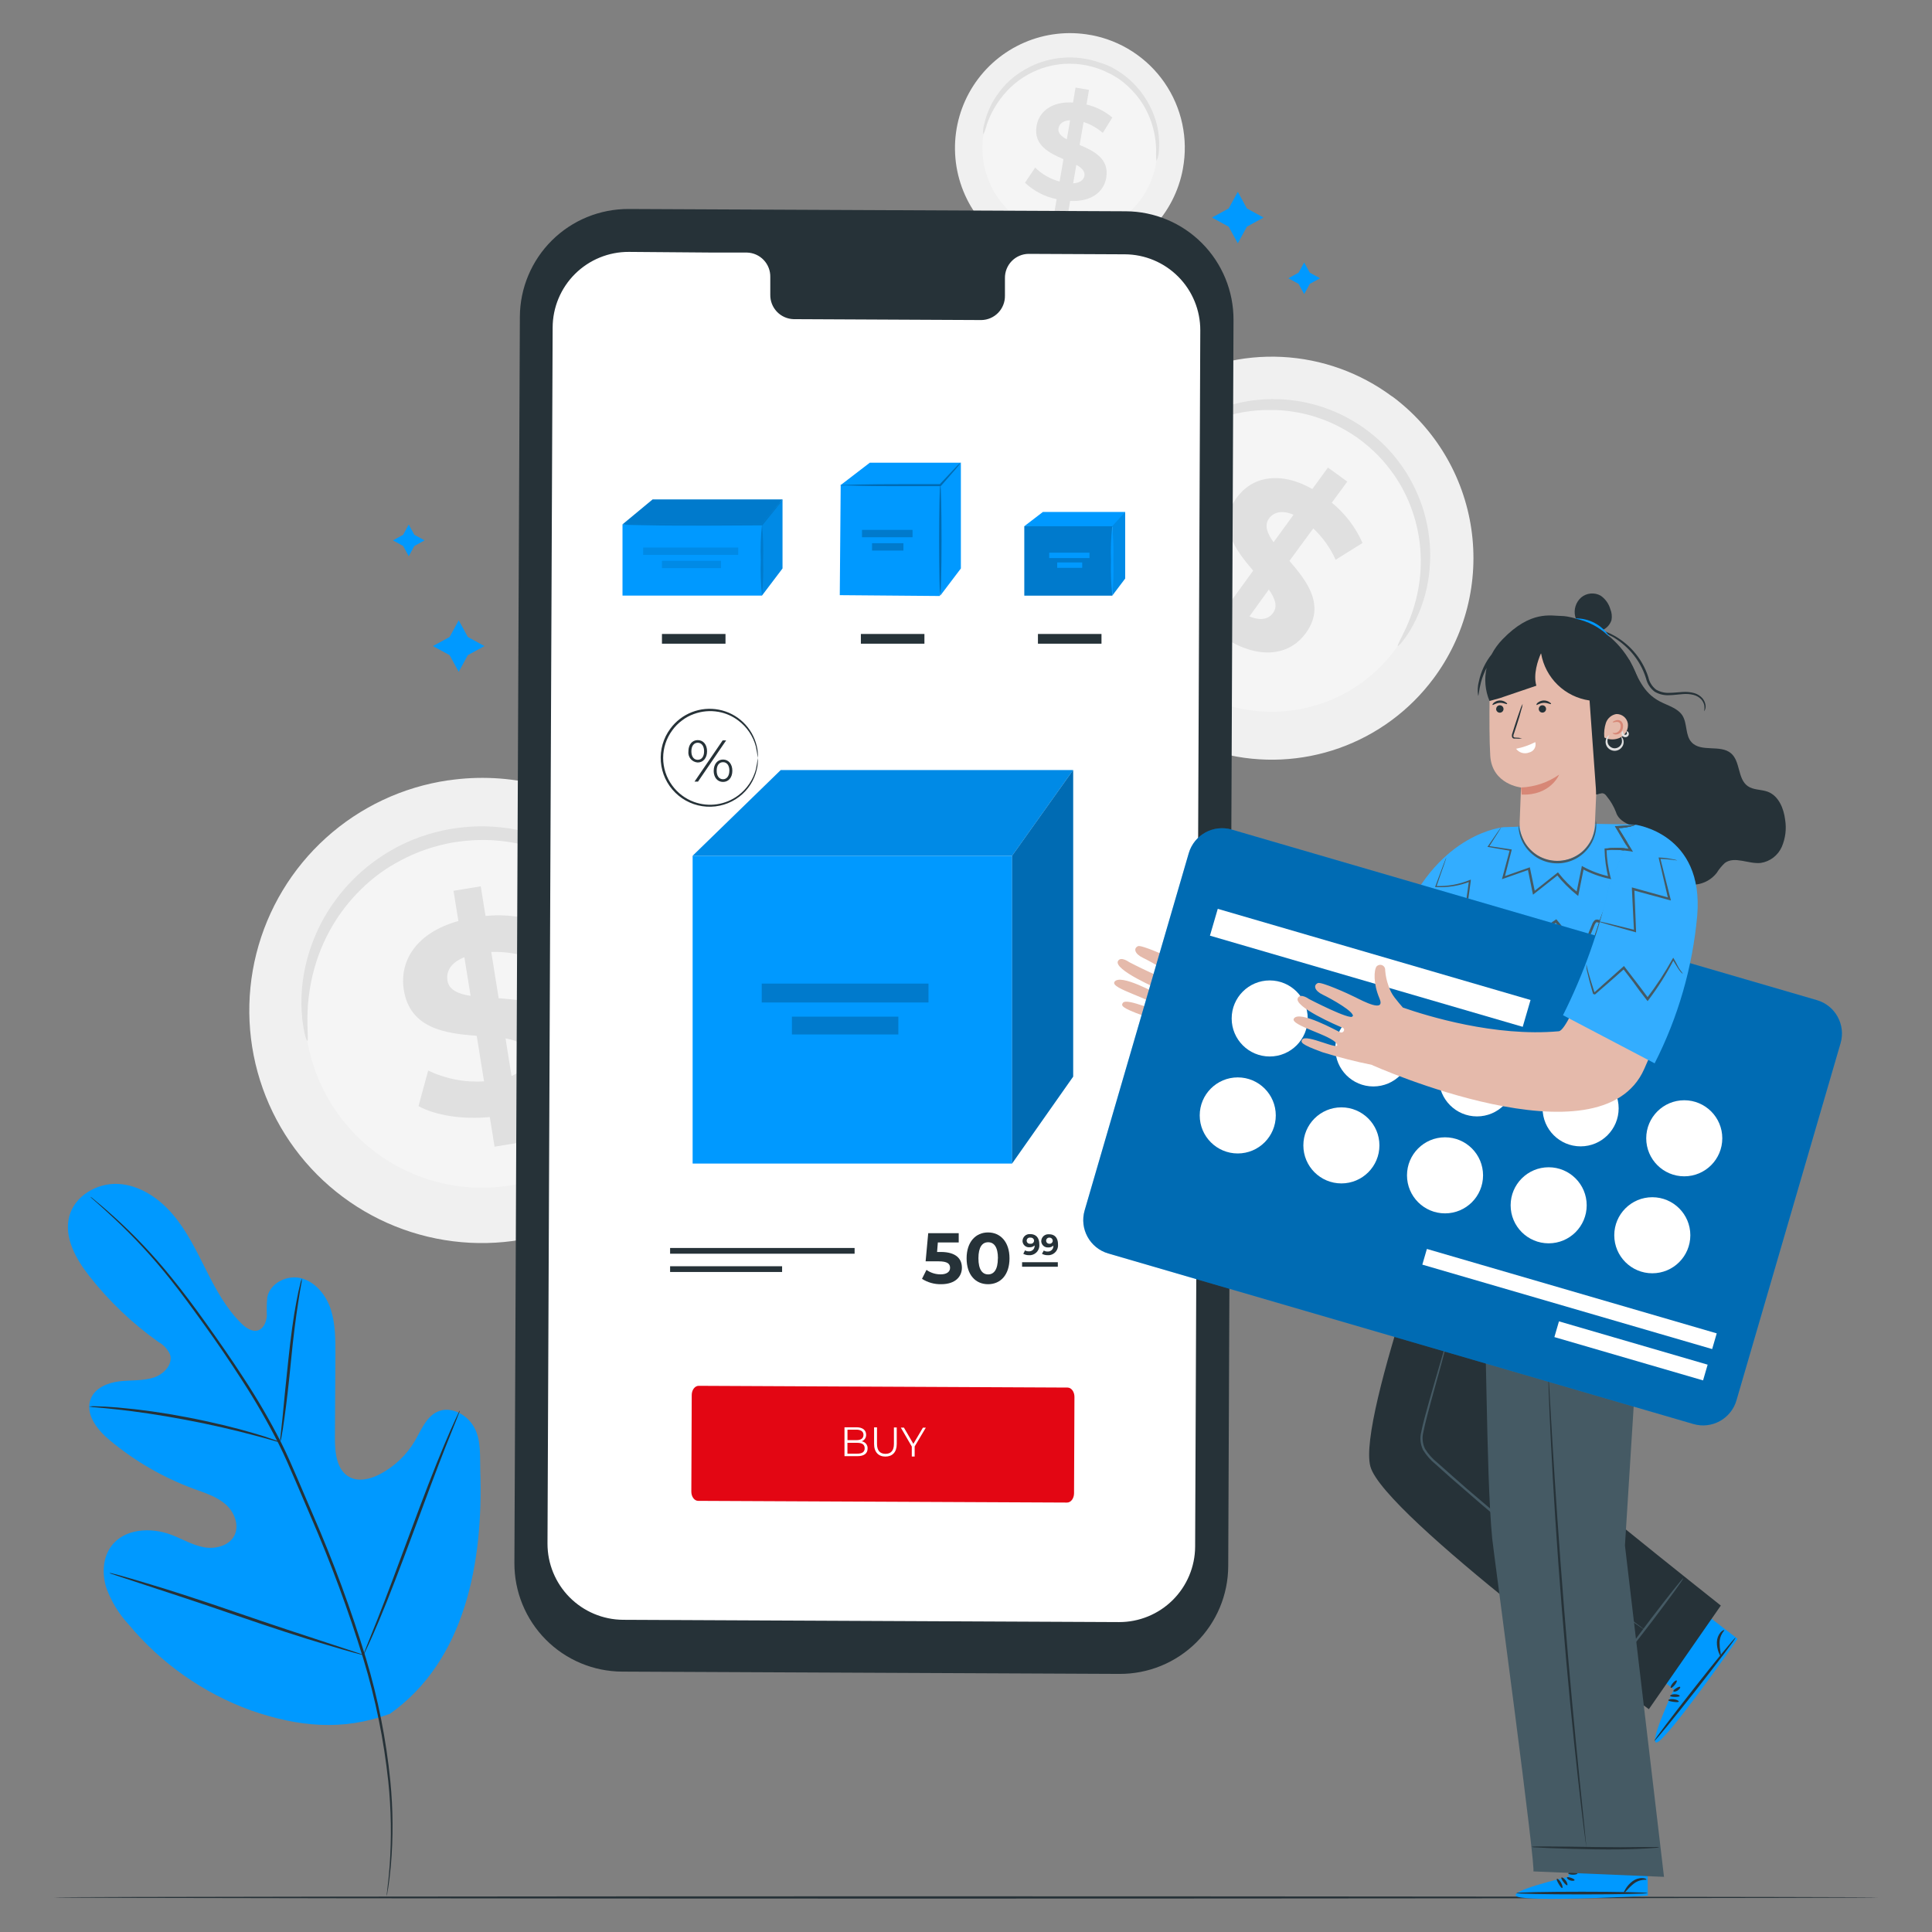 <?xml version="1.0" encoding="UTF-8"?>
<svg id="a" data-name="Layer 1" xmlns="http://www.w3.org/2000/svg" viewBox="0 0 566.929 566.929">
  <rect x="0" y="0" width="566.929" height="566.929" fill="#808080" stroke="none"/>
  <defs>
    <style>
      .b, .c {
        opacity: .2;
      }

      .d {
        fill: #e30613;
      }

      .d, .e, .f, .g, .h, .i, .j, .k, .l, .c, .m, .n, .o, .p {
        stroke-width: 0px;
      }

      .f {
        fill: #e0e0e0;
      }

      .g {
        fill: #f5f5f5;
      }

      .h {
        fill: #f0f0f0;
      }

      .i {
        fill: #d78776;
      }

      .j, .c, .n {
        isolation: isolate;
      }

      .j, .q {
        opacity: .3;
      }

      .k {
        fill: #fff;
      }

      .l {
        fill: #09f;
      }

      .m {
        fill: #263238;
      }

      .n {
        opacity: .1;
      }

      .o {
        fill: #455a64;
      }

      .p {
        fill: #e5baab;
      }
    </style>
  </defs>
  <path class="h" d="M420.623,199.136c-6.989,9.375-16.6,16.468-27.618,20.381-11.019,3.914-22.951,4.473-34.287,1.607-11.336-2.866-21.569-9.029-29.404-17.709-7.835-8.68-12.92-19.489-14.613-31.058-1.693-11.57.082-23.382,5.101-33.943,5.018-10.562,13.056-19.398,23.095-25.392,10.04-5.994,21.631-8.878,33.309-8.286,11.678.592,22.919,4.633,32.301,11.612h.066c6.229,4.643,11.483,10.468,15.46,17.142,3.978,6.674,6.601,14.066,7.72,21.755,1.119,7.689.712,15.522-1.198,23.053-1.91,7.531-5.285,14.612-9.932,20.838Z"/>
  <path class="g" d="M409.335,190.713c-5.328,7.152-12.658,12.563-21.061,15.548-8.404,2.986-17.504,3.412-26.15,1.226-8.646-2.188-16.449-6.889-22.423-13.511-5.973-6.622-9.849-14.867-11.136-23.692-1.287-8.825.072-17.834,3.906-25.886,3.833-8.052,9.969-14.787,17.63-19.352,7.661-4.565,16.505-6.755,25.411-6.294,8.906.461,17.476,3.554,24.625,8.886,4.749,3.535,8.753,7.972,11.786,13.056,3.033,5.085,5.034,10.716,5.888,16.575.854,5.858.546,11.827-.908,17.566-1.454,5.739-4.025,11.135-7.566,15.879Z"/>
  <path class="f" d="M410.176,189.556c-.223-.144.801-1.853,2.286-5.046,2.094-4.486,3.481-9.269,4.113-14.179.408-3.367.447-6.769.118-10.144-.386-3.856-1.27-7.646-2.628-11.275-1.484-4.006-3.562-7.768-6.163-11.157-1.355-1.804-2.853-3.496-4.481-5.059-1.681-1.6-3.473-3.08-5.362-4.429-1.919-1.309-3.925-2.486-6.006-3.521-2.025-.991-4.125-1.821-6.281-2.484-2.077-.656-4.204-1.144-6.36-1.459-2.064-.331-4.151-.498-6.242-.5-3.873-.064-7.739.379-11.498,1.314-3.284.844-6.466,2.047-9.487,3.587-4.396,2.276-8.412,5.219-11.906,8.726-2.497,2.496-3.732,4.047-3.942,3.942s.697-1.932,2.957-4.783c3.262-4.021,7.241-7.402,11.735-9.974,6.74-3.876,14.368-5.941,22.142-5.992,4.599-.052,9.181.59,13.588,1.905,2.334.696,4.611,1.575,6.807,2.628,2.249,1.103,4.414,2.367,6.478,3.785,2.039,1.46,3.971,3.063,5.782,4.797,1.744,1.694,3.348,3.527,4.797,5.479,1.411,1.877,2.664,3.869,3.745,5.953,4.727,8.893,6.368,19.102,4.665,29.028-.876,5.105-2.685,10.005-5.335,14.455-1.945,3.088-3.364,4.533-3.522,4.402Z"/>
  <path class="f" d="M361.213,188.321l-4.613,6.347-5.625-4.113,4.481-6.19c-5.361-4.415-9.487-10.079-10.828-14.784l8.135-4.665c1.608,4.639,4.398,8.779,8.095,12.011l6.873-9.474c-5.191-6.098-10.71-13.312-4.823-21.42,4.363-6.019,12.484-8.016,22.195-2.537l4.573-6.294,5.677,4.113-4.546,6.19c3.899,3.173,6.988,7.226,9.014,11.827l-7.884,4.928c-1.563-3.468-3.796-6.595-6.57-9.198l-6.991,9.527c5.256,6.045,10.631,13.141,4.822,21.17-4.271,5.966-12.3,7.937-21.984,2.562ZM373.723,159.109l5.848-8.055c-3.495-1.511-5.887-.723-7.24,1.157-1.354,1.879-.526,4.297,1.393,6.898ZM373.565,179.871c1.446-1.984.578-4.257-1.235-6.886l-5.69,7.884c3.298,1.393,5.611.802,6.925-.999Z"/>
  <path class="h" d="M208.936,286.588c1.963,13.358-.079,26.997-5.869,39.194-5.79,12.197-15.066,22.402-26.657,29.326-11.59,6.924-24.974,10.255-38.458,9.571s-26.462-5.35-37.293-13.411c-10.831-8.061-19.029-19.152-23.555-31.872-4.527-12.719-5.179-26.495-1.875-39.586,3.304-13.091,10.416-24.908,20.436-33.956,10.02-9.048,22.499-14.921,35.858-16.877h.131c8.859-1.297,17.887-.837,26.567,1.355,8.681,2.192,16.845,6.072,24.026,11.419,7.181,5.347,13.239,12.057,17.827,19.745s7.617,16.205,8.913,25.064l-.052.026Z"/>
  <path class="g" d="M192.864,288.914c1.504,10.177-.044,20.57-4.447,29.867-4.404,9.297-11.465,17.079-20.292,22.362-8.826,5.284-19.021,7.831-29.295,7.32-10.274-.51-20.166-4.056-28.425-10.189-8.259-6.133-14.514-14.577-17.974-24.265-3.46-9.687-3.969-20.184-1.464-30.16,2.505-9.977,7.913-18.988,15.539-25.891,7.626-6.904,17.128-11.391,27.305-12.895h.118c13.63-1.997,27.495,1.501,38.547,9.724,11.052,8.223,18.386,20.498,20.39,34.127Z"/>
  <path class="f" d="M192.615,287.312c-.316,0-.854-2.169-2.261-5.992-1.958-5.365-4.733-10.396-8.226-14.915-2.414-3.077-5.154-5.884-8.174-8.37-3.473-2.817-7.293-5.175-11.367-7.018-2.197-.999-4.463-1.839-6.781-2.51-2.408-.712-4.868-1.235-7.358-1.564-2.578-.352-5.179-.501-7.78-.447-2.678.063-5.348.318-7.99.762-2.632.496-5.226,1.173-7.766,2.024-2.463.853-4.858,1.894-7.162,3.114-2.222,1.149-4.353,2.467-6.374,3.942-1.946,1.423-3.782,2.991-5.493,4.691-3.192,3.134-5.966,6.668-8.252,10.512-1.988,3.365-3.597,6.939-4.797,10.657-1.732,5.444-2.619,11.121-2.628,16.834,0,4.074.263,6.347,0,6.399-.263.053-1.012-2.142-1.498-6.321-.617-5.938-.132-11.939,1.433-17.701,2.329-8.66,6.856-16.572,13.14-22.97,1.803-1.863,3.749-3.581,5.822-5.138,4.38-3.344,9.257-5.977,14.455-7.806,2.733-.948,5.536-1.682,8.383-2.195,2.85-.486,5.731-.762,8.62-.828,2.809-.026,5.616.158,8.397.552,2.67.391,5.306.989,7.884,1.788,2.48.75,4.896,1.695,7.228,2.825,4.317,2.08,8.334,4.733,11.944,7.884,3.128,2.721,5.916,5.81,8.305,9.199,3.463,4.865,5.989,10.333,7.451,16.124,1.038,4.1,1.064,6.426.841,6.466Z"/>
  <path class="f" d="M151.668,326.222l1.432,8.949-7.976,1.314-1.393-8.699c-7.99.788-15.979-.473-20.92-3.206l2.838-10.447c5.097,2.453,10.742,3.548,16.386,3.18l-2.142-13.351c-9.199-.723-19.58-2.103-21.407-13.521-1.314-8.463,3.627-16.715,16.018-20.172l-1.419-8.87,7.99-1.314,1.393,8.699c5.762-.602,11.584.168,16.991,2.247l-2.418,10.513c-4.107-1.589-8.49-2.339-12.892-2.208l2.182,13.588c9.199.656,19.409,2.05,21.209,13.312,1.353,8.331-3.574,16.491-15.874,19.987ZM138.093,292.226l-1.827-11.34c-4.073,1.629-5.388,4.218-4.967,6.859.421,2.641,3.036,3.929,6.794,4.481ZM154.913,309.309c-.46-2.799-3.009-3.942-6.57-4.599l1.761,11.025c3.758-1.551,5.164-3.942,4.757-6.452l.052.026Z"/>
  <path class="h" d="M347.112,49.527c-1.203,6.559-4.325,12.615-8.97,17.4-4.645,4.785-10.604,8.086-17.125,9.484-6.521,1.398-13.31.832-19.509-1.628-6.198-2.46-11.529-6.703-15.316-12.192-3.787-5.489-5.862-11.978-5.962-18.646-.1-6.668,1.78-13.216,5.402-18.816,3.622-5.6,8.823-10,14.945-12.644,6.123-2.644,12.891-3.413,19.451-2.21h.079c4.349.8,8.497,2.449,12.208,4.853,3.711,2.404,6.912,5.516,9.42,9.157,2.508,3.642,4.273,7.742,5.196,12.066.922,4.324.984,8.788.18,13.136v.039Z"/>
  <path class="g" d="M339.227,48.055c-.917,4.997-3.296,9.611-6.836,13.256-3.539,3.645-8.08,6.159-13.048,7.224-4.968,1.065-10.141.632-14.863-1.242-4.722-1.875-8.783-5.108-11.668-9.29-2.885-4.182-4.465-9.126-4.54-14.207-.076-5.08,1.357-10.069,4.117-14.335,2.76-4.266,6.723-7.618,11.387-9.632,4.664-2.014,9.822-2.599,14.819-1.682,3.319.607,6.486,1.863,9.32,3.695,2.833,1.832,5.279,4.205,7.194,6.983,1.916,2.778,3.266,5.906,3.973,9.206.706,3.3.755,6.706.144,10.025Z"/>
  <path class="f" d="M339.359,47.267c-.136-1.05-.166-2.111-.092-3.167-.054-2.821-.537-5.617-1.432-8.292-.634-1.837-1.467-3.6-2.484-5.256-1.18-1.867-2.593-3.576-4.205-5.085-.864-.825-1.791-1.58-2.773-2.26-1.028-.709-2.113-1.328-3.246-1.853-1.147-.578-2.337-1.066-3.561-1.459-1.264-.395-2.555-.698-3.864-.907-1.305-.195-2.623-.291-3.942-.289-1.285,0-2.569.105-3.837.315-1.226.186-2.434.472-3.614.854-1.14.352-2.252.792-3.324,1.314-3.754,1.811-7.004,4.519-9.461,7.885-1.696,2.267-3.027,4.785-3.943,7.464-.251,1.026-.604,2.026-1.051,2.983-.133-1.075-.025-2.165.315-3.193.645-2.88,1.827-5.612,3.483-8.055,1.125-1.698,2.448-3.255,3.942-4.639,1.751-1.568,3.704-2.894,5.808-3.942,1.139-.584,2.321-1.081,3.535-1.485,1.288-.423,2.605-.748,3.942-.972,1.368-.234,2.752-.357,4.139-.368,2.865-.025,5.715.419,8.436,1.314,1.329.386,2.626.878,3.877,1.472,2.329,1.198,4.468,2.734,6.347,4.56,3.165,3.105,5.501,6.955,6.794,11.196.843,2.827,1.155,5.785.92,8.726-.01,1.085-.252,2.156-.71,3.141Z"/>
  <path class="f" d="M314.024,58.962l-.762,4.442-3.942-.67.736-4.297c-3.483-.708-6.697-2.379-9.277-4.823l2.983-4.442c1.995,1.967,4.468,3.38,7.175,4.1l1.117-6.571c-4.192-1.813-8.831-4.1-7.884-9.737.709-4.179,4.349-7.241,10.696-6.886l.749-4.376,3.942.67-.736,4.297c2.796.652,5.396,1.963,7.583,3.824l-2.799,4.507c-1.643-1.435-3.561-2.522-5.637-3.193l-1.157,6.728c4.205,1.774,8.752,4.047,7.806,9.606-.683,4.1-4.284,7.136-10.591,6.82ZM313.051,40.88l.96-5.598c-2.169.118-3.194,1.117-3.417,2.418-.224,1.301.828,2.339,2.457,3.18ZM318.216,51.577c.223-1.314-.789-2.326-2.378-3.206l-.933,5.427c2.05-.131,3.088-.999,3.312-2.221Z"/>
  <path class="m" d="M551.046,556.792c0,.197-169.728.342-282.752.342s-252.411-.144-252.411-.342,139.293-.342,252.411-.342,282.752.158,282.752.342Z"/>
  <path class="l" d="M114.151,503.098c22.549-15.769,27.674-45.008,26.781-71.303-.144-4.389.329-9.015-1.748-12.878-2.076-3.864-6.965-6.479-10.894-4.626-3.259,1.537-4.678,5.322-6.505,8.463-2.446,4.177-6.016,7.583-10.303,9.829-2.786,1.445-6.242,2.339-9.002.815-3.785-2.089-4.231-7.319-4.205-11.682.052-8.138.1-16.277.144-24.416,0-4.363,0-8.818-1.314-12.957-1.314-4.139-4.362-8.003-8.515-9.199-4.153-1.196-9.291,1.236-10.158,5.506-.169,1.804-.212,3.617-.131,5.427-.118,1.813-.959,3.824-2.628,4.323-1.669.5-3.495-.723-4.796-1.997-4.507-4.415-7.569-10.092-10.421-15.77-2.852-5.677-5.637-11.432-9.724-16.242-4.087-4.809-9.737-8.62-15.992-8.975-6.255-.355-12.918,3.509-14.455,9.645s2.011,12.405,5.913,17.386c5.798,7.389,12.632,13.905,20.29,19.343,1.493.816,2.683,2.092,3.39,3.64.946,2.918-1.8,5.808-4.678,6.768-3.259,1.077-6.781.736-10.184,1.143-3.404.408-7.096,1.906-8.384,5.112-1.787,4.468,1.945,9.199,5.611,12.208,7.356,6.135,15.713,10.957,24.705,14.257,3.22,1.183,6.571,2.208,9.199,4.468,2.628,2.26,4.152,6.176,2.628,9.199-1.524,3.022-5.585,4.06-8.949,3.443-3.364-.617-6.373-2.457-9.58-3.666-5.992-2.26-13.745-1.853-17.582,3.338-2.536,3.404-2.746,8.16-1.472,12.221,1.448,3.998,3.682,7.667,6.571,10.788,9.514,11.417,21.883,20.109,35.848,25.191,13.916,4.822,26.807,6.123,40.645,1.064"/>
  <path class="m" d="M26.5,351.189c.12.159.261.3.42.42l1.314,1.157c1.143,1.012,2.825,2.496,4.941,4.481,6.004,5.572,11.579,11.59,16.676,18.003,3.259,4.047,6.571,8.62,10.158,13.601,3.587,4.98,7.267,10.355,10.986,16.137,3.922,6.021,7.514,12.25,10.762,18.66,1.682,3.337,3.193,6.82,4.718,10.381l4.638,10.828c5.965,13.714,11.156,27.754,15.546,42.051,3.545,11.685,5.982,23.679,7.28,35.822.852,8.19.989,16.439.408,24.652-.224,2.918-.447,5.165-.657,6.689-.079.736-.144,1.314-.197,1.734-.013.201-.013.403,0,.604.052-.194.092-.392.118-.591.063-.579.159-1.154.289-1.722.249-1.524.525-3.772.801-6.689.703-8.231.65-16.509-.158-24.731-1.217-12.195-3.606-24.244-7.135-35.98-4.377-14.356-9.576-28.449-15.572-42.208l-4.638-10.828c-1.538-3.561-3.049-7.083-4.744-10.434-3.271-6.423-6.895-12.662-10.854-18.686-3.745-5.795-7.503-11.144-11.052-16.124-3.548-4.98-6.978-9.54-10.263-13.574-5.156-6.395-10.811-12.371-16.912-17.871-2.155-1.945-3.863-3.404-5.046-4.363l-1.314-1.104-.512-.315Z"/>
  <path class="m" d="M82.219,423.215c.209-.605.355-1.23.433-1.866.224-1.208.5-2.956.802-5.138.617-4.336,1.314-10.368,1.958-17.083.644-6.714,1.419-12.655,2.103-16.978.329-2.168.618-3.942.841-5.125.152-.619.231-1.254.237-1.892-.239.59-.42,1.202-.539,1.827-.316,1.196-.697,2.93-1.091,5.085-.841,4.323-1.656,10.342-2.352,17.004-.696,6.663-1.314,12.497-1.721,17.083-.21,2.05-.394,3.772-.552,5.165-.105.634-.145,1.276-.118,1.919Z"/>
  <path class="m" d="M26.093,412.728c.736.153,1.483.241,2.234.263,1.446.132,3.535.302,6.097.604,5.138.552,12.221,1.564,19.974,3.023,7.753,1.459,14.718,3.114,19.711,4.441,2.51.644,4.521,1.222,5.927,1.617.709.244,1.44.424,2.181.539-.666-.351-1.366-.633-2.089-.841-1.314-.486-3.364-1.143-5.861-1.866-4.98-1.472-11.945-3.206-19.711-4.678-6.636-1.285-13.333-2.224-20.066-2.812-2.628-.224-4.678-.316-6.124-.342-.757-.068-1.52-.051-2.273.052Z"/>
  <path class="m" d="M106.673,485.581c.16-.207.289-.437.381-.683l.96-2.024c.828-1.774,1.958-4.362,3.312-7.569,2.707-6.439,6.163-15.44,9.856-25.414,3.692-9.974,7.057-19.015,9.619-25.48l3.075-7.675c.329-.828.592-1.524.815-2.089.118-.236.197-.488.236-.749-.161.207-.289.438-.381.684l-.959,2.036c-.828,1.761-1.958,4.35-3.312,7.569-2.707,6.426-6.163,15.427-9.856,25.414-3.693,9.988-7.057,19.002-9.619,25.48l-3.075,7.661-.815,2.09c-.118.236-.198.488-.236.749Z"/>
  <path class="m" d="M32.086,461.573c.231.133.478.234.736.302l2.168.723,7.99,2.628c6.741,2.194,16.019,5.256,26.282,8.791,10.263,3.535,19.567,6.571,26.361,8.568,3.404,1.025,6.15,1.827,8.068,2.339l2.208.578c.256.081.52.13.788.145-.235-.133-.487-.235-.749-.302l-2.155-.723-7.99-2.628c-6.741-2.194-16.018-5.256-26.282-8.792-10.263-3.535-19.567-6.57-26.282-8.554-3.404-1.025-6.15-1.827-8.069-2.353l-2.195-.578c-.285-.088-.582-.137-.88-.144Z"/>
  <path class="m" d="M328.426,491.192l-145.864-.67c-4.171-.019-8.297-.859-12.144-2.473-3.846-1.614-7.337-3.969-10.273-6.932-2.935-2.962-5.259-6.474-6.838-10.335-1.578-3.861-2.381-7.995-2.362-12.166l1.603-365.659c.042-8.426,3.428-16.491,9.413-22.422,5.985-5.931,14.08-9.243,22.507-9.208l145.863.67c8.425.038,16.49,3.421,22.422,9.404,5.931,5.983,9.243,14.077,9.209,22.502l-1.551,365.658c-.016,4.172-.853,8.299-2.465,12.147-1.611,3.848-3.965,7.34-6.927,10.278-2.962,2.937-6.474,5.262-10.335,6.842-3.861,1.579-7.995,2.383-12.167,2.364h-.092Z"/>
  <path class="k" d="M330.056,74.626l-28.266-.131c-.922.015-1.832.212-2.677.579-.846.367-1.61.897-2.251,1.559-.641.663-1.145,1.445-1.483,2.302-.338.858-.504,1.773-.488,2.695v5.138c.032,1.862-.677,3.661-1.971,5.001-1.294,1.341-3.066,2.113-4.928,2.147l-55.113-.263c-1.861-.052-3.627-.838-4.909-2.188-1.283-1.35-1.98-3.152-1.937-5.014v-5.138c.046-1.86-.647-3.663-1.928-5.013-1.281-1.35-3.045-2.136-4.905-2.188h-9.948l-24.744-.197c-2.922-.012-5.817.551-8.521,1.658-2.704,1.107-5.163,2.736-7.238,4.793-2.074,2.057-3.723,4.503-4.853,7.198-1.129,2.695-1.716,5.585-1.728,8.507l-1.512,356.907c0,5.89,2.327,11.543,6.473,15.727,4.147,4.184,9.779,6.561,15.669,6.612l145.562.67c5.9.021,11.566-2.301,15.755-6.455,4.189-4.154,6.557-9.801,6.585-15.701l1.512-356.907c.014-5.894-2.312-11.552-6.465-15.732-4.153-4.181-9.797-6.543-15.69-6.568Z"/>
  <path class="l" d="M296.994,251.134h-93.747v90.304h93.747v-90.304Z"/>
  <path class="l" d="M229.094,225.969l-25.862,25.165h93.748l17.924-25.165h-85.81Z"/>
  <path class="n" d="M229.094,225.969l-25.862,25.165h93.748l17.924-25.165h-85.81Z"/>
  <path class="l" d="M296.98,341.425l17.924-25.494v-89.962l-17.924,25.165v90.291Z"/>
  <path class="j" d="M296.98,341.425l17.924-25.494v-89.962l-17.924,25.165v90.291Z"/>
  <path class="l" d="M272.459,288.625h-48.937v5.546h48.937v-5.546Z"/>
  <path class="c" d="M272.459,288.625h-48.937v5.546h48.937v-5.546Z"/>
  <path class="l" d="M263.615,298.324h-31.236v5.23h31.236v-5.23Z"/>
  <path class="c" d="M263.615,298.324h-31.236v5.23h31.236v-5.23Z"/>
  <path class="m" d="M222.353,222.408c-.122-1.14-.311-2.272-.565-3.39-.815-3.032-2.624-5.702-5.138-7.582-1.707-1.298-3.697-2.172-5.808-2.55-2.418-.43-4.907-.213-7.214.631-1.249.439-2.419,1.073-3.469,1.879-1.113.813-2.089,1.798-2.891,2.917-1.734,2.346-2.67,5.185-2.67,8.102s.936,5.756,2.67,8.101c1.602,2.191,3.814,3.859,6.36,4.797,2.162.789,4.487,1.026,6.763.689,2.277-.338,4.433-1.239,6.273-2.621,2.506-1.879,4.311-4.544,5.125-7.569.255-1.123.443-2.259.565-3.404.091,1.165-.011,2.337-.302,3.469-.734,3.136-2.531,5.923-5.085,7.885-2.746,2.109-6.162,3.155-9.618,2.944-3.456-.211-6.72-1.665-9.189-4.094-2.469-2.428-3.976-5.667-4.243-9.12-.268-3.453.722-6.885,2.787-9.665,1.604-2.181,3.794-3.863,6.316-4.849,2.521-.986,5.271-1.237,7.929-.723,2.678.515,5.15,1.792,7.12,3.678,1.97,1.886,3.353,4.3,3.984,6.953.297,1.149.4,2.339.302,3.521Z"/>
  <path class="m" d="M202.011,220.463c0-1.971,1.104-3.285,2.733-3.285s2.733,1.314,2.733,3.285-1.13,3.285-2.733,3.285c-.401-.022-.792-.127-1.151-.306-.358-.18-.675-.433-.932-.741-.256-.308-.447-.666-.559-1.051-.112-.386-.143-.789-.092-1.187ZM206.61,220.463c0-1.577-.749-2.51-1.866-2.51s-1.866.946-1.866,2.51.723,2.497,1.866,2.497,1.866-.933,1.866-2.497ZM212.063,217.257h1.025l-8.266,12.103h-1.025l8.266-12.103ZM209.435,226.167c0-1.971,1.13-3.286,2.733-3.286s2.733,1.314,2.733,3.286-1.104,3.285-2.733,3.285-2.746-1.314-2.746-3.285h.013ZM214.034,226.167c0-1.564-.723-2.51-1.866-2.51-1.143,0-1.866.933-1.866,2.51s.749,2.496,1.866,2.496,1.853-.999,1.853-2.496h.013Z"/>
  <path class="m" d="M282.262,371.978c0,2.628-1.906,4.862-6.111,4.862-1.981.038-3.928-.51-5.598-1.577l1.314-2.628c1.22.867,2.682,1.327,4.178,1.314,1.696,0,2.746-.709,2.746-1.905s-.749-1.919-3.416-1.919h-3.759l.762-8.252h8.949v2.72h-6.124l-.223,2.786h1.196c4.362.039,6.084,1.997,6.084,4.599Z"/>
  <path class="m" d="M283.642,369.245c0-4.849,2.694-7.596,6.295-7.596s6.294,2.746,6.294,7.596-2.628,7.595-6.294,7.595-6.295-2.746-6.295-7.595ZM292.84,369.245c0-3.338-1.169-4.718-2.877-4.718s-2.852,1.38-2.852,4.718,1.183,4.717,2.852,4.717,2.852-1.38,2.852-4.717h.026Z"/>
  <path class="m" d="M304.983,365.118c.084.765-.137,1.532-.618,2.134-.48.601-1.18.987-1.945,1.073-.161.013-.324.013-.486,0-.578.012-1.149-.129-1.656-.408l.512-1.012c.338.211.733.312,1.13.289.42.025.832-.117,1.147-.395.316-.279.508-.67.535-1.09.013-.083.013-.167,0-.249-.409.37-.948.564-1.498.539-.248.021-.497-.006-.734-.081-.237-.075-.457-.195-.648-.355-.19-.16-.347-.356-.462-.577-.115-.221-.185-.461-.207-.709v-.145c.007-.269.067-.534.176-.781.109-.246.266-.468.461-.653.195-.186.425-.331.677-.428.251-.096.519-.142.788-.136h.197c1.656.026,2.629,1.052,2.629,2.983ZM303.445,364.08c-.007-.243-.108-.474-.282-.643-.174-.17-.408-.265-.651-.264h-.158c-.119-.025-.242-.024-.36,0-.119.025-.233.072-.333.141-.1.069-.185.157-.251.26-.065.103-.109.217-.129.336-.021.12-.016.243.011.361.028.118.08.229.152.327.072.098.163.181.267.243.105.062.22.103.34.119h.302c.119.021.241.018.359-.008.118-.026.229-.076.328-.146.099-.069.183-.158.248-.26.065-.102.109-.216.13-.335.006-.048.006-.096,0-.144l.026.013Z"/>
  <path class="m" d="M310.463,365.118c.084.765-.137,1.532-.618,2.133-.481.601-1.18.987-1.945,1.073-.161.013-.324.013-.486,0-.578.013-1.149-.128-1.656-.407l.539-.96c.332.213.723.314,1.117.289.206.016.414-.009.611-.074.197-.065.379-.168.535-.304.156-.136.284-.3.376-.486.092-.186.146-.388.159-.594.013-.092.013-.185,0-.276-.197.186-.431.331-.686.423-.256.093-.527.132-.798.115-.249.021-.501-.006-.74-.082-.239-.075-.46-.197-.651-.358-.192-.161-.35-.358-.465-.581-.115-.222-.186-.464-.207-.714v-.132c.007-.269.067-.534.176-.781.11-.246.267-.468.462-.653.195-.186.425-.331.677-.428.251-.096.519-.142.788-.135h.171c1.63-.026,2.642.999,2.642,2.93ZM308.912,364.08c-.006-.243-.108-.473-.282-.643-.174-.17-.408-.264-.65-.264h-.105c-.237,0-.464.095-.632.262s-.262.394-.262.631c0,.237.095.464.262.632s.395.262.632.262c.119.018.241.013.358-.016.117-.029.227-.081.324-.153.097-.072.178-.163.239-.267.061-.104.101-.219.117-.339.006-.039.006-.079,0-.118v.013Z"/>
  <path class="m" d="M310.41,370.387h-10.487v1.327h10.487v-1.327Z"/>
  <path class="m" d="M250.776,366.209h-54.14v1.682h54.14v-1.682Z"/>
  <path class="m" d="M229.501,371.57h-32.865v1.682h32.865v-1.682Z"/>
  <path class="d" d="M313.117,440.915l-108.241-.5c-1.117,0-2.024-1.235-2.01-2.733l.118-28.319c0-1.498.92-2.707,2.037-2.707l108.242.512c1.116,0,2.024,1.222,2.024,2.721l-.118,28.318c-.013,1.498-.92,2.707-2.05,2.707Z"/>
  <path class="k" d="M254.588,425.054c0,1.446-1.025,2.261-3.049,2.247h-3.732v-8.476h3.508c1.801,0,2.838.815,2.838,2.195.015.418-.105.83-.341,1.176-.237.345-.578.606-.973.744.505.066.967.32,1.291.713.325.393.488.893.457,1.402ZM253.733,424.975c0-1.104-.762-1.59-2.195-1.59h-2.865v3.18h2.865c1.419.013,2.195-.473,2.195-1.59ZM248.687,419.522v3.075h2.628c1.314,0,2.05-.512,2.063-1.524.013-1.012-.749-1.537-2.05-1.551h-2.641Z"/>
  <path class="k" d="M256.493,423.7v-4.849h.854v4.823c0,2.01.894,2.93,2.471,2.944,1.576.013,2.496-.907,2.496-2.917v-4.823h.828v4.862c0,2.431-1.314,3.679-3.337,3.679s-3.325-1.327-3.312-3.719Z"/>
  <path class="k" d="M268.399,424.45v2.956h-.841v-2.93l-3.22-5.558h.907l2.773,4.77,2.799-4.744h.854l-3.272,5.506Z"/>
  <path class="l" d="M223.588,153.879h-40.92v20.894h40.92v-20.894Z"/>
  <path class="l" d="M191.499,146.559l-8.831,7.319h40.92l6.032-7.319h-38.122Z"/>
  <path class="c" d="M191.499,146.559l-8.831,7.319h40.92l6.032-7.319h-38.122Z"/>
  <path class="l" d="M223.588,174.772l6.032-7.963v-20.25l-6.032,7.319v20.894Z"/>
  <path class="n" d="M223.588,174.772l6.032-7.963v-20.25l-6.032,7.319v20.894Z"/>
  <path class="l" d="M216.624,160.672h-27.898v2.155h27.898v-2.155Z"/>
  <path class="n" d="M216.624,160.672h-27.898v2.155h27.898v-2.155Z"/>
  <path class="l" d="M211.565,164.562h-17.319v2.155h17.319v-2.155Z"/>
  <path class="n" d="M211.565,164.562h-17.319v2.155h17.319v-2.155Z"/>
  <path class="m" d="M212.892,186.034h-18.647v2.852h18.647v-2.852Z"/>
  <path class="l" d="M182.668,153.879c.656-.097,1.321-.141,1.984-.132l5.401-.118c4.56,0,10.868-.092,17.819-.092l15.77.079-.21.092,4.494-5.256c.53-.673,1.115-1.302,1.748-1.879-.442.735-.948,1.43-1.512,2.076l-4.362,5.427-.079.092h-.132l-15.769.079c-6.951,0-13.259,0-17.819-.105l-5.401-.105c-.648.013-1.295-.04-1.932-.158Z"/>
  <g class="b">
    <path class="e" d="M182.668,153.879c.656-.097,1.321-.141,1.984-.132l5.401-.118c4.56,0,10.868-.092,17.819-.092l15.77.079-.21.092,4.494-5.256c.53-.673,1.115-1.302,1.748-1.879-.442.735-.948,1.43-1.512,2.076l-4.362,5.427-.079.092h-.132l-15.769.079c-6.951,0-13.259,0-17.819-.105l-5.401-.105c-.648.013-1.295-.04-1.932-.158Z"/>
  </g>
  <path class="l" d="M223.588,174.772c-.344-3.471-.458-6.961-.342-10.447-.123-3.508-.009-7.02.342-10.513.355,3.492.473,7.005.355,10.513.118,3.486,0,6.976-.355,10.447Z"/>
  <g class="b">
    <path class="e" d="M223.588,174.772c-.344-3.471-.458-6.961-.342-10.447-.123-3.508-.009-7.02.342-10.513.355,3.492.473,7.005.355,10.513.118,3.486,0,6.976-.355,10.447Z"/>
  </g>
  <path class="m" d="M271.264,186.034h-18.647v2.852h18.647v-2.852Z"/>
  <path class="l" d="M246.696,142.291l-.271,32.352,29.343.246.271-32.352-29.343-.246Z"/>
  <path class="l" d="M255.245,135.771l-8.66,6.649h29.344l6.032-6.649h-26.715Z"/>
  <path class="l" d="M275.928,174.773l6.032-7.963v-31.039l-6.032,6.649v32.353Z"/>
  <path class="l" d="M267.781,155.495h-14.836v2.155h14.836v-2.155Z"/>
  <path class="c" d="M267.781,155.495h-14.836v2.155h14.836v-2.155Z"/>
  <path class="l" d="M265.101,159.398h-9.211v2.155h9.211v-2.155Z"/>
  <path class="c" d="M265.101,159.398h-9.211v2.155h9.211v-2.155Z"/>
  <path class="l" d="M246.585,142.42c.498-.096,1.004-.141,1.512-.132l4.1-.118c3.469-.066,8.252-.105,13.548-.105h10.185l-.224.092c1.84-1.985,3.377-3.614,4.468-4.744.537-.628,1.135-1.2,1.788-1.708-.448.693-.958,1.344-1.525,1.945-1.024,1.196-2.496,2.878-4.284,4.901l-.092.105h-10.316c-5.256,0-10.079,0-13.548-.105l-4.1-.105c-.503.05-1.011.042-1.512-.026Z"/>
  <g class="q">
    <path class="e" d="M246.585,142.42c.498-.096,1.004-.141,1.512-.132l4.1-.118c3.469-.066,8.252-.105,13.548-.105h10.185l-.224.092c1.84-1.985,3.377-3.614,4.468-4.744.537-.628,1.135-1.2,1.788-1.708-.448.693-.958,1.344-1.525,1.945-1.024,1.196-2.496,2.878-4.284,4.901l-.092.105h-10.316c-5.256,0-10.079,0-13.548-.105l-4.1-.105c-.503.05-1.011.042-1.512-.026Z"/>
  </g>
  <path class="l" d="M275.928,174.772c-.197,0-.355-7.24-.355-16.177s.158-16.177.355-16.177.355,7.24.355,16.177-.21,16.177-.355,16.177Z"/>
  <g class="q">
    <path class="e" d="M275.928,174.772c-.197,0-.355-7.24-.355-16.177s.158-16.177.355-16.177.355,7.24.355,16.177-.21,16.177-.355,16.177Z"/>
  </g>
  <path class="m" d="M323.222,186.034h-18.647v2.852h18.647v-2.852Z"/>
  <path class="l" d="M300.58,154.417c1.524-.214,3.062-.298,4.599-.249,2.852,0,6.781-.105,11.13-.105,3.85,0,7.386,0,10.066.079l-.197.092c1.196-1.314,2.168-2.287,2.864-2.983.328-.392.709-.737,1.13-1.025-.248.445-.553.856-.907,1.222-.618.762-1.537,1.84-2.628,3.14l-.079.092h-.131c-2.629,0-6.216.079-10.066.079-4.349,0-8.278,0-11.13-.105-1.554.04-3.11-.04-4.652-.237Z"/>
  <path class="l" d="M326.389,154.417h-25.809v20.368h25.809v-20.368Z"/>
  <path class="c" d="M326.389,154.417h-25.809v20.368h25.809v-20.368Z"/>
  <path class="l" d="M306.034,150.226l-5.454,4.178h25.809l3.785-4.178h-24.14Z"/>
  <path class="l" d="M326.389,174.773l3.785-5.007v-19.54l-3.785,4.178v20.369Z"/>
  <path class="n" d="M326.389,174.773l3.785-5.007v-19.54l-3.785,4.178v20.369Z"/>
  <path class="l" d="M319.7,162.183h-11.813v1.577h11.813v-1.577Z"/>
  <path class="l" d="M317.558,165.048h-7.332v1.577h7.332v-1.577Z"/>
  <path class="l" d="M326.389,174.773c-.363-3.382-.491-6.785-.381-10.185-.118-3.394,0-6.793.355-10.171.337,3.38.451,6.777.342,10.171.118,3.398.013,6.8-.315,10.185Z"/>
  <path class="l" d="M363.223,56.282l-2.681,4.888-4.888,2.668,4.888,2.681,2.681,4.875,2.668-4.875,4.888-2.681-4.888-2.668-2.668-4.888Z"/>
  <path class="l" d="M134.61,182.027l-2.68,4.888-4.889,2.668,4.889,2.668,2.68,4.889,2.668-4.889,4.889-2.668-4.889-2.668-2.668-4.888Z"/>
  <path class="l" d="M382.697,77.018l-1.643,2.996-2.996,1.643,2.996,1.643,1.643,3.009,1.656-3.009,2.997-1.643-2.997-1.643-1.656-2.996Z"/>
  <path class="l" d="M119.945,153.931l-1.643,2.996-2.996,1.643,2.996,1.643,1.643,3.01,1.643-3.01,2.997-1.643-2.997-1.643-1.643-2.996Z"/>
  <path class="l" d="M491.176,495.74l-9.672-7.609,14.127-18.2,14.257,10.972-.801,1.183c-3.614,5.256-18.765,26.387-22.34,28.91-4.1,2.957,4.429-15.256,4.429-15.256Z"/>
  <path class="m" d="M485.474,510.825c-.171-.131,5.02-7.017,11.59-15.374,6.57-8.358,12.037-15.02,12.208-14.889.171.131-5.02,7.017-11.59,15.374-6.57,8.358-12.037,15.02-12.208,14.889Z"/>
  <path class="m" d="M492.898,497.658c0,.21-.67.289-1.406.289s-1.38-.105-1.406-.316.591-.486,1.406-.473c.815.013,1.406.289,1.406.5Z"/>
  <path class="m" d="M492.623,499.313c-.066.21-.762.197-1.577.079-.815-.118-1.498-.276-1.498-.486,0-.21.723-.408,1.603-.289.88.118,1.537.486,1.472.696Z"/>
  <path class="m" d="M504.908,485.962c-.105,0-.328-.381-.591-1.091-.353-.95-.527-1.957-.513-2.97.014-1.059.394-2.081,1.078-2.891.539-.605,1.038-.749,1.091-.657.052.092-.289.394-.644.985-.464.799-.718,1.704-.736,2.629.002.939.09,1.876.263,2.799.118.697.158,1.169.052,1.196Z"/>
  <path class="m" d="M491.032,496.278c-.079-.197.315-.552.828-.88.512-.329,1.012-.539,1.156-.381.145.158-.144.67-.723,1.051-.578.381-1.183.421-1.261.21Z"/>
  <path class="m" d="M490.269,495.266c-.158-.158.093-.749.552-1.314.46-.565.999-.959,1.183-.828.184.132-.079.71-.565,1.314-.486.604-.96.972-1.17.828Z"/>
  <path class="m" d="M427.101,339.363s-28.91,76.664-24.968,90.987c3.942,14.324,81.71,71.198,81.71,71.198l21.117-30.408s-60.685-48.03-60.882-50.671c-.197-2.641,24.1-66.348,24.1-66.348l-41.079-14.758Z"/>
  <path class="o" d="M482.503,478.17l-.276-.144c-.197-.145-.447-.302-.762-.5l-2.891-1.984c-2.484-1.748-6.084-4.298-10.513-7.53-8.751-6.466-20.644-15.691-33.26-26.492-3.153-2.707-6.215-5.374-9.198-7.963l-4.298-3.85c-1.467-1.179-2.721-2.602-3.705-4.206-.811-1.652-1.002-3.54-.539-5.322.328-1.695.762-3.285,1.169-4.849.828-3.088,1.656-5.953,2.405-8.567l3.6-12.366c.394-1.419.71-2.549.946-3.377l.237-.88c-.041-.013-.076-.04-.098-.076-.022-.036-.029-.079-.021-.121.01-.042.037-.078.074-.1.037-.022.081-.029.123-.018.042.011.077.037.1.074.023.037.029.081.018.123-.006.029-.021.055-.042.076-.021.021-.047.035-.076.042-.035.302-.096.602-.184.893-.171.775-.434,1.932-.815,3.404-.749,2.957-1.919,7.201-3.378,12.444-.723,2.629-1.524,5.48-2.325,8.581-.394,1.537-.815,3.153-1.13,4.797-.419,1.647-.237,3.389.512,4.914.958,1.528,2.166,2.882,3.574,4.008l4.311,3.824c2.93,2.628,5.992,5.256,9.198,7.95,12.602,10.789,24.429,20.067,33.102,26.623l10.328,7.714,2.812,2.09.723.552c.158.158.289.236.276.236Z"/>
  <path class="o" d="M475.46,487.434c-.158-.118,3.85-5.651,8.949-12.353,5.098-6.702,9.37-12.05,9.527-11.932s-3.864,5.65-8.963,12.365c-5.098,6.715-9.356,12.037-9.514,11.919Z"/>
  <path class="m" d="M478.062,193.578c2.628,5.151,3.942,9.619,9.041,12.273,2.3,1.209,5.112,1.892,6.571,4.074,1.511,2.391.801,5.848,2.707,7.884,2.786,3.036,8.463.578,11.577,3.245,2.786,2.392,1.893,7.516,4.902,9.62,1.682,1.196,3.942.932,5.914,1.668,3.153,1.222,4.652,4.862,5.059,8.213.434,2.69.092,5.448-.986,7.95-.551,1.242-1.406,2.324-2.485,3.149-1.079.824-2.349,1.364-3.692,1.569-3.587.381-7.634-2.089-10.512,0-.936.867-1.749,1.857-2.418,2.944-.733.932-1.643,1.711-2.677,2.291-1.034.581-2.172.952-3.35,1.092-1.177.141-2.372.047-3.513-.273-1.142-.321-2.209-.864-3.141-1.598-.841-.673-1.553-1.492-2.103-2.418-1.997-3.338-1.866-7.884-4.797-10.513-1.662-1.168-3.523-2.023-5.493-2.523-1.905-.709-3.876-1.893-4.441-3.837-.657-1.721-1.589-3.323-2.76-4.744-1.459-2.181-3.404.486-5.348-.591-1.945-1.078-1.196-3.18-1.314-5.388"/>
  <path class="p" d="M444.067,268.06l-24.968-8.344s-11.025,31.748-14.455,32.064c-18.712,1.708-38.739-4.507-45.757-6.951-.723-.802-1.537-1.761-2.444-2.944-.772-1.014-1.368-2.152-1.761-3.365-.542-1.489-.878-3.045-.999-4.625.036-.387-.081-.772-.327-1.072-.246-.3-.601-.491-.987-.531-.22-.017-.44.014-.647.091-.207.077-.394.199-.549.355-.801,1.052-1.012,5.059.828,9.383,1.84,4.323-4.691.881-7.096-.328-2.405-1.209-10.013-4.599-10.973-4.153-1.406.657-.959,2.273,1.472,3.43,2.431,1.156,9.475,5.112,8.765,6.347-.71,1.235-12.839-5.099-12.839-5.099,0,0-2.392-1.761-3.245-.355-1.538,2.536,11.827,8.292,13.141,8.804.907.368.197,1.734-.749,1.314-.946-.421-11.827-6.571-13.457-3.942-1.235,1.971,10.986,4.849,12.563,7.385,1.576,2.537-9.041-3.114-10.132-1.183-.408.709-.617,1.314,5.953,3.679,4.816,1.5,9.706,2.745,14.652,3.732v.066s65.625,29.357,79.791,1.064c14.981-30.119,14.218-34.824,14.218-34.824Z"/>
  <path class="l" d="M468.732,241.765l10.894.197,8.647,24.797-7.043,28.41c-2.063,8.292,7.293,24.902,7.043,34.062l-61.079,9.895-1.314-40.803v-1.314l-21.144-10.512,6.978-17.083c10.736-25.152,29.488-26.676,29.488-26.676l27.53-.972Z"/>
  <g class="b">
    <path class="k" d="M468.732,241.765l10.894.197,8.647,24.797-7.043,28.41c-2.063,8.292,7.293,24.902,7.043,34.062l-61.079,9.895-1.314-40.803v-1.314l-21.144-10.512,6.978-17.083c10.736-25.152,29.488-26.676,29.488-26.676l27.53-.972Z"/>
  </g>
  <path class="o" d="M480.072,242.028c-.128.019-.25.068-.355.144-.35.119-.704.22-1.064.302-1.397.252-2.812.393-4.231.421l.131-.25,4.166,6.768.289.447-.539-.092c-2.412-.42-4.872-.5-7.307-.237l.249-.315c.091,2.777.488,5.536,1.183,8.226l.184.552-.578-.131c-2.775-.593-5.451-1.575-7.951-2.918l.513-.223c-.5,2.444-1.012,5.006-1.537,7.622l-.118.565-.447-.355c-1.102-.878-2.151-1.822-3.141-2.825-.977-.977-1.895-2.013-2.746-3.101l.499.066-6.99,5.506-.434.342-.118-.539c-.499-2.431-.972-4.796-1.432-7.056l.421.237-7.478,2.628-.513.184.145-.525c.788-2.983,1.511-5.69,2.168-8.095l.184.289-6.491-1.117h-.263l.144-.224,2.838-4.152.762-1.065c.171-.236.276-.355.289-.342s-.132.263-.21.394l-.683,1.104-2.694,4.244-.118-.263,6.505.986h.263v.263l-2.077,8.121-.368-.355,7.438-2.628.355-.132.079.368,1.471,7.056-.551-.197,6.978-5.532.276-.224.223.276c.817,1.037,1.694,2.024,2.628,2.957.972.982,1.998,1.908,3.075,2.773l-.552.21c.525-2.628,1.052-5.177,1.551-7.622l.092-.472.421.249c2.437,1.313,5.047,2.277,7.753,2.865l-.381.407c-.691-2.734-1.07-5.538-1.13-8.358v-.289h.289c2.491-.252,5.005-.142,7.464.329l-.249.368c-1.59-2.629-2.944-4.994-4.047-6.847l-.132-.236h.263c1.41.011,2.82-.077,4.218-.263.468-.121.941-.217,1.419-.289Z"/>
  <path class="o" d="M492.136,252.448c-.426-.181-.866-.331-1.314-.447-1.261-.35-2.591-.373-3.864-.066l.105-.144c.249,1.445.644,3.18,1.183,5.165.539,1.984,1.196,4.231,1.787,6.767l.092.368-.381-.105c-3.114-.907-6.781-1.59-10.631-2.891l.355-.289c.407,3.745.381,7.884.604,12.352v.381h-.394c-3.51-.609-6.961-1.519-10.315-2.72-.421-.118-.907-.289-1.025-.105-.263.317-.46.683-.578,1.077l-1.091,2.629c-.723,1.774-1.472,3.574-2.221,5.388l-.223.552-.368-.46-6.991-8.673-.526-.644h.473l-11.223,7.727-.368.25-.158-.421c-1.314-3.653-2.497-7.175-3.679-10.592l.5.171c-3.926,2.551-8.122,4.662-12.51,6.294l-.46.184v-.539c.801-5.69,1.524-10.802,2.142-15.217l.328.249c-3.194,1.262-6.624,1.814-10.053,1.616h-.224l.079-.21,2.353-6.334c.276-.67.472-1.209.631-1.617.064-.188.148-.369.249-.539-.038.192-.091.381-.158.565-.145.42-.329.959-.552,1.656-.526,1.498-1.314,3.64-2.221,6.386l-.145-.223c3.371.136,6.731-.452,9.856-1.722l.381-.158v.408c-.592,4.428-1.314,9.527-2.024,15.23l-.408-.316c4.333-1.644,8.475-3.755,12.353-6.294l.355-.224.144.394,3.706,10.513-.525-.158,11.236-7.739.276-.184.197.249.526.644,6.978,8.686-.592.079,2.234-5.388,1.091-2.628c.158-.496.432-.947.801-1.314.134-.118.297-.195.473-.224h.447c.244.052.486.118.723.197,3.322,1.191,6.738,2.106,10.211,2.733l-.368.329c-.197-4.442-.158-8.607-.525-12.326v-.433l.407.144c3.811,1.314,7.451,2.037,10.592,2.983l-.289.263c-.552-2.51-1.196-4.757-1.695-6.767-.5-2.011-.868-3.746-1.091-5.256v-.118h.118c1.307-.294,2.669-.231,3.942.184.447.17.871.394,1.262.67Z"/>
  <path class="o" d="M426.221,296.654c-.481-.141-.927-.378-1.314-.696-1.12-.777-2.079-1.764-2.825-2.904-1.109-1.733-1.612-3.785-1.432-5.835.086-2.233.748-4.407,1.922-6.309,1.174-1.902,2.821-3.468,4.78-4.546l-.184.263c.499-3.746.959-6.965,1.314-9.199.131-1.22.355-2.428.67-3.614.011,1.232-.077,2.462-.263,3.679-.224,2.286-.605,5.519-1.065,9.277v.158l-.171.092c-1.831,1.05-3.371,2.542-4.48,4.338-1.109,1.798-1.75,3.843-1.867,5.951-.199,1.926.225,3.865,1.209,5.532.699,1.13,1.588,2.13,2.629,2.957.374.266.733.551,1.077.854Z"/>
  <path class="o" d="M428.507,269.125c-.171.092-.776-.789-1.314-1.945-.539-1.156-.893-2.168-.709-2.26s.776.788,1.314,1.958c.539,1.17.907,2.169.709,2.247Z"/>
  <path class="p" d="M467.996,242.12l1.879-42.932-17.083-12.917-15.493,7.569s-.525,19.462,0,27.912c.525,8.45,9.028,9.33,9.028,9.33,0,0-.197,4.954-.394,10.144-.114,2.908.928,5.744,2.898,7.886,1.97,2.142,4.708,3.417,7.615,3.547h.552c2.837-.004,5.563-1.101,7.612-3.065,2.049-1.963,3.262-4.64,3.387-7.474Z"/>
  <path class="m" d="M439.021,208.032c-.003.216.059.427.176.608.118.181.286.323.484.408s.418.109.629.07c.212-.04.408-.141.562-.292.154-.151.261-.344.306-.555.044-.211.025-.43-.055-.631-.08-.2-.218-.372-.396-.495-.178-.122-.388-.188-.604-.191-.286,0-.56.113-.762.316-.202.202-.315.476-.315.762h-.026Z"/>
  <path class="m" d="M437.969,206.85c.132.144.933-.539,2.089-.605,1.157-.066,2.037.5,2.169.342.131-.158-.092-.316-.473-.578-.515-.334-1.122-.495-1.735-.46-.612.036-1.197.266-1.669.657-.342.315-.46.591-.381.644Z"/>
  <path class="m" d="M451.53,208.032c0,.213.064.421.181.599.118.178.287.316.484.397.197.082.413.103.623.062.209-.042.401-.144.552-.295.151-.151.253-.343.295-.552.042-.209.02-.426-.061-.623-.082-.197-.22-.365-.397-.484-.178-.118-.386-.181-.599-.181-.286,0-.56.113-.762.316-.202.202-.316.476-.316.762Z"/>
  <path class="m" d="M450.847,206.85c.132.144.933-.539,2.103-.605,1.17-.066,2.024.5,2.155.342.131-.158-.092-.316-.473-.578-.514-.334-1.122-.495-1.734-.46-.612.036-1.197.266-1.67.657-.109.071-.2.165-.266.277-.066.112-.106.237-.115.367Z"/>
  <path class="k" d="M450.506,217.77c-1.774.908-3.667,1.563-5.625,1.945.43.584,1.041,1.008,1.738,1.206.698.197,1.441.157,2.112-.115.31-.071.602-.203.861-.388.26-.185.479-.418.648-.689.168-.27.282-.57.335-.883.052-.314.042-.635-.03-.944l-.04-.132Z"/>
  <path class="i" d="M446.34,231.082c4.011-.164,7.892-1.473,11.183-3.772,0,0-2.536,6.202-10.999,5.848l-.184-2.076Z"/>
  <path class="m" d="M494.435,223.447c-1.064.042-2.12-.199-3.062-.696-1.391-.746-2.547-1.866-3.337-3.233-.983-1.709-1.818-3.498-2.497-5.348-1.577-3.942-2.76-7.556-3.574-10.21-.118-.421-.236-.802-.342-1.17-.105-.368-.145-.854-.224-1.156-4.613-17.595-20.04-20.881-23.141-20.881s-9.015-1.8-17.386,6.886c-1.264,1.304-2.335,2.782-3.18,4.39-1.849,2.321-3.128,5.044-3.732,7.95-.367,1.367-.435,2.797-.197,4.192.158,0,.184-1.603.841-4.047.398-1.437.944-2.828,1.629-4.152-.734,3.251-.435,6.65.854,9.724l2.996-.828,10.749-3.653c-.973-3.338.46-7.464,1.314-9.396l.079-.066c.604,3.509,2.307,6.735,4.862,9.214,2.555,2.479,5.831,4.084,9.356,4.583l1.984,27.596c14.284-3.049,13.956-22.169,13.864-26.058.657,2.195,1.498,4.704,2.55,7.346.702,1.892,1.582,3.713,2.628,5.44.889,1.454,2.181,2.618,3.719,3.351,1.036.487,2.193.656,3.324.486.419-.042.818-.196,1.157-.447-.406.098-.819.159-1.236.184Z"/>
  <path class="m" d="M446.655,216.679c-.619-.158-1.254-.237-1.893-.237-.302,0-.591-.066-.657-.276-.036-.325.023-.654.171-.946l.788-2.404c.565-1.722,1.038-3.286,1.314-4.415.222-.602.367-1.229.433-1.866-.327.551-.579,1.143-.749,1.761-.394,1.117-.92,2.628-1.485,4.376-.263.841-.512,1.656-.762,2.418-.172.379-.209.806-.105,1.209.04.105.106.197.19.271.085.073.186.125.295.149.17.026.343.026.513,0,.648.066,1.3.052,1.945-.039Z"/>
  <path class="p" d="M470.768,216.325c-.131-1.406.026-2.823.46-4.166.224-.67.624-1.267,1.159-1.73.534-.463,1.182-.773,1.877-.899.81-.033,1.603.23,2.233.74.629.511,1.05,1.234,1.184,2.033.098.807-.047,1.625-.416,2.348-.37.724-.948,1.32-1.66,1.712-.721.377-1.518.585-2.33.608-.813.023-1.621-.141-2.361-.476"/>
  <path class="i" d="M473.187,215.089c0-.092.46.118,1.065-.066.378-.123.708-.362.944-.682.236-.321.365-.707.37-1.105.032-.199.021-.403-.032-.597-.052-.195-.144-.376-.27-.533-.261-.205-.59-.304-.92-.276-.631.066-1.078.223-1.117.118-.04-.105.289-.394,1.038-.605.242-.063.495-.071.741-.023.246.047.477.15.678.299.223.209.392.469.493.757.101.289.13.597.086.899-.03.581-.252,1.135-.631,1.577-.313.369-.755.604-1.236.657-.854.092-1.209-.368-1.209-.421Z"/>
  <path class="l" d="M460.296,550.694v-12.3l23.049-.145.184,17.99-1.419.105c-6.36.394-32.353,1.551-36.61.289-4.744-1.406,14.797-5.939,14.797-5.939Z"/>
  <path class="m" d="M444.96,555.504c0-.21,8.621-.394,19.252-.394s19.238.184,19.238.394c0,.21-8.607.394-19.238.394s-19.252-.171-19.252-.394Z"/>
  <path class="m" d="M459.901,553.204c-.197.105-.644-.342-1.104-.932-.46-.592-.762-1.13-.617-1.314.145-.184.749.171,1.249.815.499.644.618,1.327.472,1.432Z"/>
  <path class="m" d="M458.429,554.019c-.21.079-.617-.486-1.038-1.196-.421-.709-.709-1.314-.539-1.485s.762.316,1.208,1.091c.447.776.565,1.512.368,1.59Z"/>
  <path class="m" d="M476.512,555.425c-.079-.066.105-.499.499-1.143.525-.868,1.212-1.627,2.024-2.234.841-.641,1.874-.975,2.93-.946.815,0,1.236.355,1.196.447-.039.092-.499-.001-1.183.105-.902.124-1.757.477-2.484,1.025-.742.58-1.423,1.231-2.037,1.945-.512.539-.854.868-.946.801Z"/>
  <path class="m" d="M459.822,550.931c.118-.184.631-.092,1.208.105.578.197,1.052.46,1.012.67-.039.21-.617.302-1.314.079-.697-.224-1.012-.71-.907-.854Z"/>
  <path class="m" d="M460.191,549.695c0-.21.631-.381,1.38-.368.749.013,1.314.197,1.314.408s-.604.394-1.38.381c-.775-.013-1.34-.197-1.314-.421Z"/>
  <path class="o" d="M439.716,337.26l-12.615,2.116,7.267,8.936c2.089,42.051,1.577,82.853,3.508,103.182.289,3.088,13.325,99.871,12.024,97.65l38.385,1.603-11.459-97.243,5.427-86.375c5.887-10.206,7.609-22.289,4.81-33.733l-.946-3.877"/>
  <path class="m" d="M466.169,185.273c-.957-.369-1.813-.958-2.498-1.721-.685-.762-1.18-1.677-1.444-2.668-.239-.998-.203-2.043.105-3.022.307-.979.876-1.856,1.643-2.537.787-.656,1.754-1.06,2.775-1.156,1.021-.096,2.046.119,2.942.617,1.372.948,2.375,2.341,2.838,3.942.433,1.033.553,2.172.342,3.272-.263.793-.727,1.503-1.347,2.062-.619.559-1.373.95-2.188,1.132-1.636.326-3.316.37-4.967.131"/>
  <path class="m" d="M500.033,208.69c.145-.562.171-1.148.079-1.721-.15-.65-.462-1.251-.907-1.748-.616-.641-1.399-1.096-2.26-1.314-1.062-.258-2.159-.333-3.246-.223-1.196.079-2.47.289-3.863.315-1.493.092-2.979-.26-4.271-1.012-1.294-.97-2.201-2.366-2.562-3.942-.868-2.777-2.3-5.345-4.205-7.543-1.563-1.792-3.399-3.327-5.441-4.546-1.931-1.053-3.966-1.903-6.071-2.537h.46c.447.036.888.124,1.314.263,1.591.405,3.124,1.014,4.56,1.813,2.131,1.191,4.049,2.728,5.677,4.546,1.995,2.232,3.495,4.861,4.402,7.714.307,1.429,1.107,2.704,2.261,3.601,1.193.696,2.564,1.025,3.942.946,1.314,0,2.628-.197,3.837-.249,1.149-.088,2.305.023,3.417.328.936.263,1.777.793,2.417,1.524.469.565.778,1.246.894,1.971.066.441.026.891-.118,1.314-.184.381-.302.512-.316.499Z"/>
  <path class="f" d="M475.815,216.245c0-.066.631.433.631,1.564-.007.333-.082.66-.22.963-.138.302-.336.574-.582.798-.296.288-.656.504-1.052.627-.395.123-.813.152-1.222.083-.406-.071-.792-.233-1.127-.474s-.61-.556-.805-.919c-.156-.292-.253-.611-.285-.941-.032-.33.003-.662.101-.978.068-.288.202-.557.391-.785.189-.228.428-.409.699-.529-.316.41-.524.894-.604,1.406-.093.51,0,1.038.263,1.485.164.262.381.487.637.661.255.174.544.294.848.351.305.045.616.024.912-.06.297-.084.572-.229.809-.426.396-.335.658-.801.736-1.314.079-.907-.289-1.459-.132-1.512Z"/>
  <path class="l" d="M472.359,186.928c-2.814-2.804-6.401-4.703-10.303-5.453,2.046-.079,4.076.383,5.885,1.341,1.81.958,3.334,2.377,4.418,4.112Z"/>
  <path class="f" d="M477.26,214.629c0-.092.381-.118.618.315.058.13.088.272.088.414,0,.143-.03.284-.088.414-.086.163-.215.3-.372.398-.157.097-.337.151-.522.154-.28.018-.556-.075-.768-.26s-.342-.445-.362-.726c-.013-.069-.013-.141,0-.21,0-.447.315-.591.381-.539.066.053,0,.263.118.526.019.144.093.275.205.367s.255.14.4.132c.055.004.11-.004.163-.021.053-.018.101-.046.142-.083.042-.037.076-.081.1-.131.025-.05.039-.104.042-.159v-.105c-.013-.25-.171-.381-.145-.486Z"/>
  <path class="o" d="M468.272,240.806c.134.461.183.941.145,1.419-.028,1.309-.287,2.604-.762,3.824-.614,1.576-1.569,2.997-2.797,4.16-1.228,1.162-2.699,2.039-4.306,2.565-1.607.527-3.311.691-4.989.479-1.678-.21-3.288-.79-4.715-1.698-1.655-1.061-3.011-2.526-3.942-4.257-.621-1.154-1.035-2.409-1.222-3.706-.092-.469-.092-.951,0-1.419.277,1.712.842,3.365,1.669,4.888.948,1.6,2.263,2.952,3.837,3.942,1.952,1.174,4.214,1.728,6.487,1.59,2.274-.139,4.451-.963,6.247-2.365,1.447-1.176,2.591-2.68,3.337-4.389.61-1.611.952-3.312,1.012-5.034Z"/>
  <path class="m" d="M465.513,541.956c-.039-.115-.066-.234-.079-.355,0-.276-.092-.617-.145-1.052-.131-.972-.315-2.325-.539-4.034-.447-3.508-1.038-8.581-1.734-14.876-1.406-12.563-3.128-29.935-4.678-49.16-1.551-19.225-2.628-36.676-3.233-49.305-.328-6.308-.539-11.419-.657-14.954-.052-1.752-.092-3.106-.118-4.06v-1.065c-.013-.118-.013-.237,0-.355.013.118.013.237,0,.355-.008.352.018.704.079,1.052.066.985.144,2.339.263,4.06.21,3.587.499,8.673.867,14.942.762,12.615,1.919,30.04,3.457,49.265,1.537,19.225,3.193,36.611,4.455,49.173.644,6.255,1.157,11.328,1.525,14.902.171,1.708.302,3.061.394,4.047.011.352.042.703.092,1.051.037.119.055.243.053.368Z"/>
  <path class="m" d="M486.959,542.048c-.48.129-.975.2-1.472.21-.946.079-2.326.171-4.021.249-3.404.171-8.108.25-13.299.171-5.191-.079-9.896-.236-13.286-.368l-4.021-.197c-.5.013-.999-.04-1.485-.158.488-.105.987-.145,1.485-.118h4.034c3.39,0,8.095.079,13.286.158,5.19.079,9.868.079,13.272,0h4.021c.495-.042.994-.025,1.485.052Z"/>
  <path class="o" d="M480.072,242.028c-1.81.665-3.722,1.007-5.65,1.012l.249-.473,2.537,4.113,1.603,2.629.381.644-.736-.145c-2.429-.357-4.878-.563-7.332-.618.674-.222,1.38-.333,2.089-.328,1.792-.114,3.592-.017,5.362.289l-.342.5-1.629-2.628-2.457-4.153-.276-.46h.525c1.682-.079,3.114-.184,4.1-.276.52-.088,1.049-.123,1.576-.105Z"/>
  <path class="o" d="M492.136,252.448c0,.118-1.905-.342-5.178-.42l.224-.25c.775,3.075,1.8,7.175,2.996,11.906l.132.552-.539-.145-8.358-2.26-2.274-.631.447-.355c.184,4.533.355,8.739.499,12.352v.394l-.368-.105-8.029-2.247-2.22-.657c-.267-.067-.522-.17-.762-.302.277.004.551.049.815.132l2.26.512,8.056,1.997-.355.302c-.184-3.614-.394-7.819-.618-12.339v-.486l.473.131,2.273.631,8.332,2.326-.408.408c-1.104-4.771-2.05-8.897-2.773-11.998l-.066-.263h.289c1.285.063,2.564.226,3.824.486.452.064.897.174,1.327.328Z"/>
  <path class="o" d="M493.791,285.774c-.37-.271-.691-.605-.946-.986-.552-.696-1.156-1.853-2.023-3.193h.355c-2.128,4.153-4.616,8.111-7.438,11.827l-.263.355-.276-.355c-1.314-1.638-2.628-3.39-3.942-5.256l-3.022-3.943h.5l-4.862,4.284-2.181,1.879-1.012.881-.486.42-.118.105h-.144c0,.118-.434-.158-.342-.276v-.079s.092.224.132.21l-.223.066-.079-.249c-.775-2.629-1.314-4.705-1.643-6.203-.224-.762-.313-1.559-.263-2.352.141.771.32,1.534.539,2.287.408,1.458,1.025,3.548,1.879,6.11l-.302-.184c.095-.026.195-.026.289,0,.066.023.123.065.163.122.04.057.061.125.06.194.013.06.013.123,0,.184h-.066l-.184-.079c-.013-.05-.04-.096-.079-.132l-.079-.079.105-.105.486-.433.999-.893c.683-.618,1.392-1.314,2.142-1.919l4.797-4.271.276-.249.236.302,3.023,3.943c1.392,1.813,2.733,3.574,3.942,5.256h-.539c2.823-3.677,5.366-7.56,7.609-11.616l.184-.316.184.302c.841,1.406,1.314,2.628,1.852,3.298.539.67.802,1.104.762,1.143Z"/>
  <path class="o" d="M470.558,267.088c-.008.447-.083.89-.224,1.314-.197.815-.499,1.971-.92,3.404-.828,2.852-2.116,6.767-3.772,10.986-1.656,4.218-3.39,7.964-4.73,10.618-.67,1.314-1.236,2.392-1.656,3.114-.184.393-.418.759-.697,1.091.549-1.508,1.185-2.982,1.906-4.415,1.222-2.707,2.865-6.452,4.52-10.657,1.656-4.205,3.01-8.082,3.943-10.894.445-1.554.989-3.076,1.629-4.56Z"/>
  <path class="o" d="M470.558,267.088c-.008.447-.083.89-.224,1.314-.197.815-.499,1.971-.92,3.404-.828,2.852-2.116,6.767-3.772,10.986-1.656,4.218-3.39,7.964-4.73,10.618-.67,1.314-1.236,2.392-1.656,3.114-.184.393-.418.759-.697,1.091.549-1.508,1.185-2.982,1.906-4.415,1.222-2.707,2.865-6.452,4.52-10.657,1.656-4.205,3.01-8.082,3.943-10.894.445-1.554.989-3.076,1.629-4.56Z"/>
  <path class="l" d="M348.825,250.377l-30.547,104.801c-1.576,5.407,1.53,11.067,6.936,12.643l171.69,50.043c5.407,1.576,11.068-1.53,12.644-6.936l30.547-104.801c1.576-5.407-1.53-11.067-6.937-12.643l-171.69-50.043c-5.407-1.576-11.067,1.529-12.643,6.936Z"/>
  <g class="q">
    <path class="e" d="M348.825,250.376l-30.547,104.801c-1.576,5.407,1.53,11.068,6.936,12.643l171.69,50.043c5.407,1.576,11.068-1.53,12.644-6.936l30.547-104.801c1.576-5.407-1.53-11.068-6.937-12.643l-171.69-50.043c-5.407-1.576-11.067,1.529-12.643,6.936Z"/>
  </g>
  <path class="k" d="M418.71,366.49l-1.341,4.605,85.048,24.774,1.341-4.605-85.048-24.773Z"/>
  <path class="k" d="M457.465,387.74l-1.345,4.618,43.628,12.708,1.345-4.618-43.628-12.709Z"/>
  <path class="k" d="M357.342,266.69l-2.295,7.872,91.781,26.751,2.295-7.872-91.781-26.751Z"/>
  <circle class="k" cx="372.584" cy="298.858" r="11.16"/>
  <circle class="k" cx="402.996" cy="307.648" r="11.16"/>
  <circle class="k" cx="433.408" cy="316.439" r="11.16"/>
  <circle class="k" cx="463.819" cy="325.23" r="11.16"/>
  <circle class="k" cx="494.231" cy="334.021" r="11.16"/>
  <circle class="k" cx="363.208" cy="327.312" r="11.16"/>
  <circle class="k" cx="393.619" cy="336.103" r="11.16"/>
  <circle class="k" cx="424.031" cy="344.893" r="11.16"/>
  <circle class="k" cx="454.443" cy="353.684" r="11.16"/>
  <circle class="k" cx="484.854" cy="362.475" r="11.16"/>
  <path class="p" d="M494.435,285.367l-22.563-14.822s-11.025,31.748-14.455,32.064c-18.712,1.708-38.739-4.507-45.757-6.952-.709-.801-1.524-1.761-2.431-2.944-.773-1.014-1.369-2.151-1.761-3.364-.548-1.488-.884-3.044-.999-4.626.036-.386-.081-.772-.327-1.072-.246-.3-.601-.491-.987-.531-.22-.018-.44.014-.647.091-.207.077-.394.199-.549.356-.815,1.051-1.025,5.059.828,9.383,1.853,4.323-4.691.88-7.096-.329-2.404-1.209-10.026-4.599-10.986-4.152-1.393.656-.959,2.273,1.472,3.429,2.431,1.157,9.475,5.112,8.778,6.347-.696,1.236-12.852-5.098-12.852-5.098,0,0-2.378-1.761-3.232-.355-1.551,2.537,11.827,8.292,13.141,8.805.893.368.184,1.734-.762,1.314-.946-.42-11.985-6.57-13.574-4.021-1.222,1.971,10.999,4.849,12.576,7.385,1.577,2.536-9.055-3.114-10.145-1.196-.407.723-.604,1.314,5.966,3.692,4.811,1.5,9.698,2.746,14.639,3.732v.066s67.097,30.04,79.791,1.065c13.588-30.881,11.932-28.267,11.932-28.267Z"/>
  <path class="l" d="M479.626,241.962s20.499,2.418,18.397,26.808c-1.372,15.078-5.609,29.757-12.484,43.247l-26.886-14.114c6.053-12.076,10.608-24.847,13.561-38.03l7.543-17.911h-.131Z"/>
  <g class="b">
    <path class="k" d="M479.626,241.962s20.499,2.418,18.397,26.808c-1.372,15.078-5.609,29.757-12.484,43.247l-26.886-14.114c6.053-12.076,10.608-24.847,13.561-38.03l7.543-17.911h-.131Z"/>
  </g>
  <path class="o" d="M492.136,252.448c0,.118-1.905-.342-5.178-.42l.224-.25c.775,3.075,1.8,7.175,2.996,11.906l.132.552-.539-.145-8.358-2.26-2.274-.631.447-.355c.184,4.533.355,8.739.499,12.352v.394l-.368-.105-8.029-2.247-2.22-.657c-.267-.067-.522-.17-.762-.302.277.004.551.049.815.132l2.26.512,8.056,1.997-.355.302c-.184-3.614-.394-7.819-.618-12.339v-.486l.473.131,2.273.631,8.332,2.326-.408.408c-1.104-4.771-2.05-8.897-2.773-11.998l-.066-.263h.289c1.285.063,2.564.226,3.824.486.452.064.897.174,1.327.328Z"/>
  <path class="o" d="M493.791,285.774c-.37-.271-.691-.605-.946-.986-.552-.696-1.156-1.853-2.023-3.193h.355c-2.128,4.153-4.616,8.111-7.438,11.827l-.263.355-.276-.355c-1.314-1.638-2.628-3.39-3.942-5.256l-3.022-3.943h.5l-4.862,4.284-2.181,1.879-1.012.881-.486.42-.118.105h-.144c0,.118-.434-.158-.342-.276v-.079s.092.224.132.21l-.223.066-.079-.249c-.775-2.629-1.314-4.705-1.643-6.203-.224-.762-.313-1.559-.263-2.352.141.771.32,1.534.539,2.287.408,1.458,1.025,3.548,1.879,6.11l-.302-.184c.095-.026.195-.026.289,0,.066.023.123.065.163.122.04.057.061.125.06.194.013.06.013.123,0,.184h-.066l-.184-.079c-.013-.05-.04-.096-.079-.132l-.079-.079.105-.105.486-.433.999-.893c.683-.618,1.392-1.314,2.142-1.919l4.797-4.271.276-.249.236.302,3.023,3.943c1.392,1.813,2.733,3.574,3.942,5.256h-.539c2.823-3.677,5.366-7.56,7.609-11.616l.184-.316.184.302c.841,1.406,1.314,2.628,1.852,3.298.539.67.802,1.104.762,1.143Z"/>
  <path class="o" d="M480.072,242.028c-1.81.665-3.722,1.007-5.65,1.012l.249-.473,2.537,4.113,1.603,2.629.381.644-.736-.145c-2.429-.357-4.878-.563-7.332-.618.674-.222,1.38-.333,2.089-.328,1.792-.114,3.592-.017,5.362.289l-.342.5-1.629-2.628-2.457-4.153-.276-.46h.525c1.682-.079,3.114-.184,4.1-.276.52-.088,1.049-.123,1.576-.105Z"/>
</svg>
